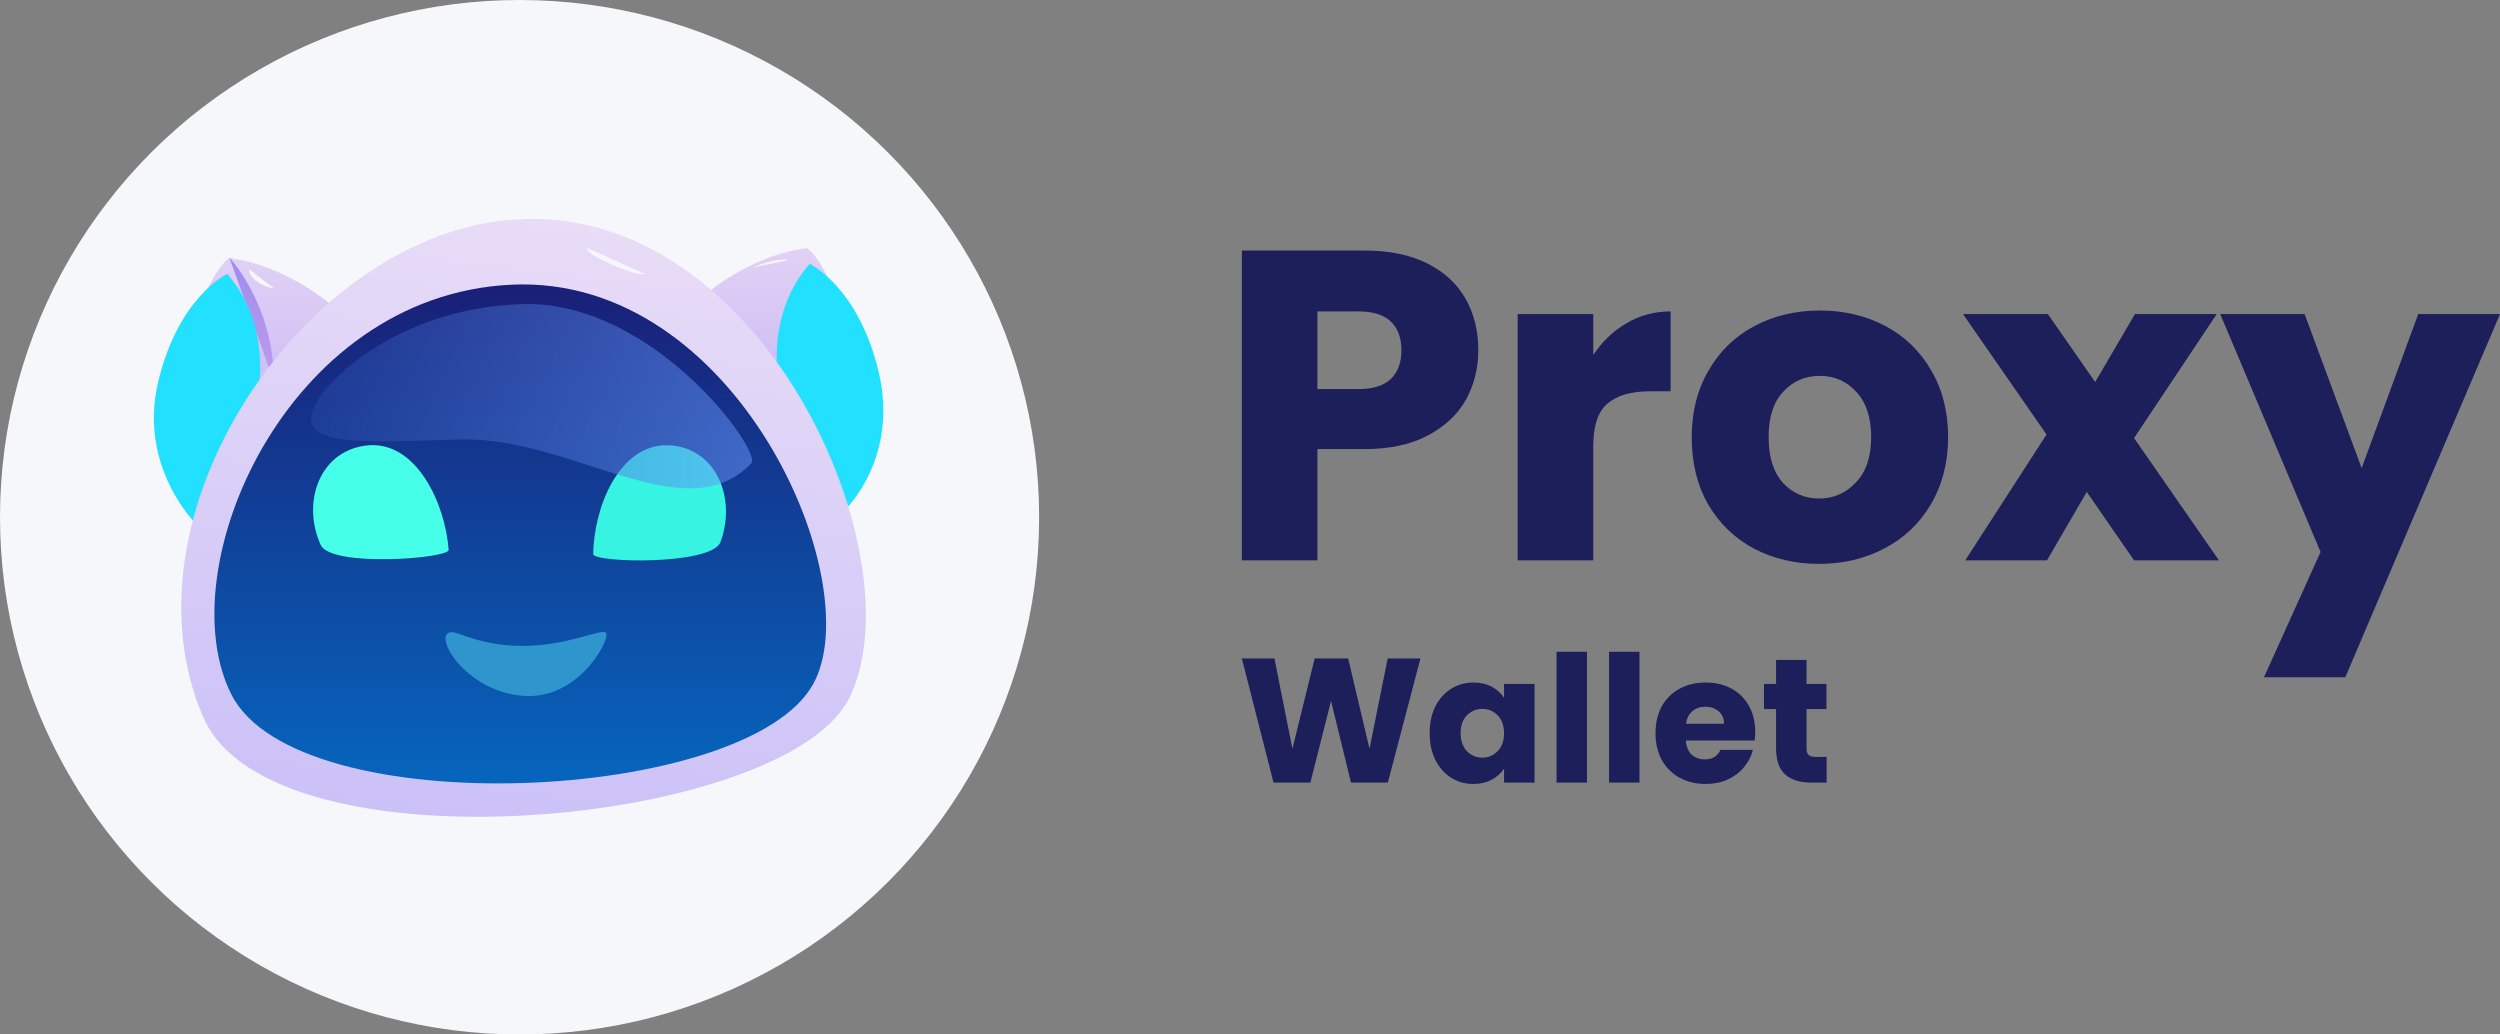 <svg width="58" height="24" viewBox="0 0 58 24" fill="none" xmlns="http://www.w3.org/2000/svg">
<rect x="0" y="0" width="58" height="24" fill="#808080" stroke="none"/>
<path d="M34.297 8.126C34.297 8.542 34.201 8.924 34.01 9.273C33.819 9.614 33.525 9.89 33.128 10.102C32.732 10.313 32.239 10.419 31.651 10.419H30.564V13H28.811V5.812H31.651C32.226 5.812 32.711 5.911 33.108 6.109C33.504 6.307 33.801 6.58 34 6.928C34.198 7.276 34.297 7.675 34.297 8.126ZM31.518 9.027C31.853 9.027 32.103 8.948 32.267 8.791C32.431 8.634 32.513 8.412 32.513 8.126C32.513 7.839 32.431 7.617 32.267 7.46C32.103 7.303 31.853 7.225 31.518 7.225H30.564V9.027H31.518Z" fill="#1C1F5A"/>
<path d="M36.964 8.238C37.169 7.924 37.425 7.679 37.733 7.501C38.04 7.317 38.382 7.225 38.758 7.225V9.078H38.276C37.839 9.078 37.511 9.174 37.292 9.365C37.073 9.549 36.964 9.877 36.964 10.348V13H35.21V7.286H36.964V8.238Z" fill="#1C1F5A"/>
<path d="M42.201 13.082C41.641 13.082 41.135 12.962 40.684 12.723C40.239 12.484 39.887 12.143 39.627 11.699C39.374 11.255 39.248 10.737 39.248 10.143C39.248 9.556 39.378 9.04 39.638 8.597C39.897 8.146 40.253 7.801 40.704 7.563C41.155 7.324 41.661 7.204 42.222 7.204C42.782 7.204 43.288 7.324 43.739 7.563C44.191 7.801 44.546 8.146 44.806 8.597C45.066 9.04 45.196 9.556 45.196 10.143C45.196 10.73 45.062 11.249 44.796 11.699C44.536 12.143 44.177 12.484 43.719 12.723C43.268 12.962 42.762 13.082 42.201 13.082ZM42.201 11.566C42.536 11.566 42.82 11.443 43.052 11.197C43.292 10.952 43.411 10.6 43.411 10.143C43.411 9.685 43.295 9.334 43.063 9.088C42.837 8.842 42.557 8.72 42.222 8.72C41.88 8.72 41.596 8.842 41.371 9.088C41.145 9.327 41.032 9.679 41.032 10.143C41.032 10.6 41.142 10.952 41.36 11.197C41.586 11.443 41.866 11.566 42.201 11.566Z" fill="#1C1F5A"/>
<path d="M49.51 13L48.413 11.412L47.49 13H45.593L47.48 10.081L45.541 7.286H47.51L48.608 8.863L49.531 7.286H51.428L49.51 10.163L51.479 13H49.51Z" fill="#1C1F5A"/>
<path d="M58 7.286L54.411 15.713H52.524L53.837 12.805L51.509 7.286H53.467L54.79 10.86L56.103 7.286H58Z" fill="#1C1F5A"/>
<path d="M32.954 15.277L32.198 18.156H31.343L30.88 16.261L30.401 18.156H29.546L28.811 15.277H29.567L29.984 17.372L30.5 15.277H31.277L31.773 17.372L32.194 15.277H32.954Z" fill="#1C1F5A"/>
<path d="M33.168 17.007C33.168 16.772 33.212 16.566 33.3 16.388C33.391 16.21 33.513 16.074 33.668 15.978C33.822 15.882 33.994 15.835 34.184 15.835C34.346 15.835 34.488 15.867 34.609 15.933C34.733 15.999 34.828 16.085 34.894 16.191V15.867H35.601V18.156H34.894V17.832C34.826 17.938 34.729 18.024 34.605 18.09C34.484 18.156 34.342 18.188 34.18 18.188C33.992 18.188 33.822 18.14 33.668 18.045C33.513 17.946 33.391 17.808 33.3 17.631C33.212 17.45 33.168 17.242 33.168 17.007ZM34.894 17.012C34.894 16.837 34.845 16.698 34.746 16.597C34.649 16.496 34.531 16.446 34.39 16.446C34.25 16.446 34.13 16.496 34.031 16.597C33.935 16.696 33.886 16.832 33.886 17.007C33.886 17.182 33.935 17.322 34.031 17.426C34.13 17.527 34.25 17.577 34.39 17.577C34.531 17.577 34.649 17.527 34.746 17.426C34.845 17.325 34.894 17.186 34.894 17.012Z" fill="#1C1F5A"/>
<path d="M36.818 15.121V18.156H36.112V15.121H36.818Z" fill="#1C1F5A"/>
<path d="M38.036 15.121V18.156H37.33V15.121H38.036Z" fill="#1C1F5A"/>
<path d="M40.721 16.975C40.721 17.04 40.717 17.108 40.709 17.18H39.11C39.121 17.322 39.166 17.431 39.246 17.508C39.329 17.581 39.429 17.618 39.548 17.618C39.724 17.618 39.847 17.545 39.916 17.397H40.667C40.629 17.547 40.559 17.683 40.457 17.803C40.358 17.923 40.232 18.017 40.081 18.086C39.929 18.154 39.76 18.188 39.573 18.188C39.347 18.188 39.146 18.14 38.97 18.045C38.793 17.949 38.656 17.812 38.556 17.635C38.457 17.457 38.408 17.249 38.408 17.012C38.408 16.774 38.456 16.566 38.552 16.388C38.651 16.21 38.789 16.074 38.965 15.978C39.142 15.882 39.344 15.835 39.573 15.835C39.796 15.835 39.994 15.881 40.167 15.974C40.341 16.067 40.476 16.2 40.572 16.372C40.672 16.544 40.721 16.745 40.721 16.975ZM39.998 16.79C39.998 16.67 39.957 16.574 39.874 16.503C39.792 16.432 39.688 16.396 39.564 16.396C39.446 16.396 39.346 16.431 39.263 16.499C39.183 16.567 39.133 16.664 39.114 16.79H39.998Z" fill="#1C1F5A"/>
<path d="M42.378 17.561V18.156H42.019C41.763 18.156 41.563 18.094 41.42 17.971C41.277 17.845 41.205 17.642 41.205 17.36V16.45H40.924V15.867H41.205V15.31H41.912V15.867H42.374V16.45H41.912V17.368C41.912 17.437 41.928 17.486 41.961 17.516C41.994 17.546 42.049 17.561 42.126 17.561H42.378Z" fill="#1C1F5A"/>
<ellipse cx="12.054" cy="12" rx="12.054" ry="12" fill="#F5F7FB"/>
<g clip-path="url(#clip0_941_448)">
<path d="M16.399 6.804C16.399 6.804 17.45 5.906 18.718 5.757C18.718 5.757 19.102 5.94 19.569 7.353C20.019 8.75 19.185 11.526 19.185 11.526L16.399 6.804Z" fill="url(#paint0_linear_941_448)"/>
<path d="M18.05 8.766C18.05 8.766 17.784 7.253 18.785 6.122C18.785 6.122 19.919 6.654 20.386 8.633C20.854 10.612 19.636 11.792 19.636 11.792L18.05 8.766Z" fill="#22E0FF"/>
<path d="M18.267 6.039C18.217 5.973 17.683 6.089 17.467 6.206L18.267 6.039Z" fill="#F5F7FB"/>
<path d="M7.639 7.037C7.639 7.037 6.588 6.139 5.32 5.989C5.32 5.989 4.936 6.172 4.469 7.586C4.018 8.982 4.852 11.759 4.852 11.759L7.639 7.037Z" fill="url(#paint1_linear_941_448)"/>
<path d="M5.32 5.973C5.32 5.973 6.354 7.07 6.354 8.849L5.32 5.973Z" fill="url(#paint2_linear_941_448)"/>
<path d="M6.004 8.999C6.004 8.999 6.271 7.486 5.27 6.355C5.27 6.355 4.135 6.887 3.668 8.866C3.201 10.845 4.552 12.158 4.552 12.158L6.004 8.999Z" fill="#22E0FF"/>
<path d="M6.354 6.688C5.954 6.638 5.737 6.322 5.787 6.255L6.354 6.688Z" fill="#F5F7FB"/>
<path d="M4.719 16.647C6.321 20.322 18.284 19.175 19.719 16.165C21.287 12.856 17.683 4.709 11.96 5.092C7.105 5.391 2.667 11.925 4.719 16.647Z" fill="url(#paint3_linear_941_448)"/>
<path d="M5.37 16.115C6.905 19.141 17.35 18.642 18.868 15.866C20.169 13.505 17.099 6.355 11.86 6.605C6.621 6.854 3.901 13.222 5.37 16.115Z" fill="url(#paint4_linear_941_448)"/>
<path d="M16.716 12.574C16.515 13.122 13.762 13.056 13.762 12.856C13.779 11.759 14.363 10.329 15.464 10.329C16.599 10.346 17.099 11.543 16.716 12.574Z" fill="#37F3E2"/>
<path d="M7.439 12.64C7.672 13.172 10.425 12.956 10.409 12.757C10.325 11.659 9.658 10.263 8.573 10.329C7.422 10.412 6.988 11.643 7.439 12.64Z" fill="#45FFE9"/>
<path d="M10.442 14.669C10.025 14.768 10.893 16.148 12.277 16.148C13.512 16.148 14.213 14.735 14.046 14.669C13.896 14.602 13.145 14.985 12.127 14.985C11.109 14.985 10.626 14.635 10.442 14.669Z" fill="#2F95CD"/>
<path d="M13.629 5.757C13.512 5.89 14.797 6.438 14.964 6.355L13.629 5.757Z" fill="#F5F7FB"/>
<path opacity="0.5" d="M7.222 9.631C7.105 10.346 8.473 10.262 10.642 10.196C13.262 10.113 15.898 12.357 17.433 10.745C17.683 10.479 15.181 6.987 12.144 7.054C9.124 7.137 7.322 8.999 7.222 9.631Z" fill="url(#paint5_linear_941_448)"/>
</g>
<defs>
<linearGradient id="paint0_linear_941_448" x1="18.051" y1="11.52" x2="18.051" y2="5.755" gradientUnits="userSpaceOnUse">
<stop stop-color="#B9ACF4"/>
<stop offset="1" stop-color="#E1D1F5"/>
</linearGradient>
<linearGradient id="paint1_linear_941_448" x1="5.998" y1="11.745" x2="5.998" y2="5.979" gradientUnits="userSpaceOnUse">
<stop stop-color="#B9ACF4"/>
<stop offset="1" stop-color="#E1D1F5"/>
</linearGradient>
<linearGradient id="paint2_linear_941_448" x1="5.843" y1="8.862" x2="5.843" y2="5.979" gradientUnits="userSpaceOnUse">
<stop stop-color="#BE9DEA"/>
<stop offset="1" stop-color="#9E8CEF"/>
</linearGradient>
<linearGradient id="paint3_linear_941_448" x1="11.506" y1="19.133" x2="13.259" y2="5.13" gradientUnits="userSpaceOnUse">
<stop stop-color="#CBC1F7"/>
<stop offset="1" stop-color="#E8DCF7"/>
</linearGradient>
<linearGradient id="paint4_linear_941_448" x1="12.074" y1="18.174" x2="12.074" y2="6.6" gradientUnits="userSpaceOnUse">
<stop stop-color="#0665BD"/>
<stop offset="1" stop-color="#1A1F77"/>
</linearGradient>
<linearGradient id="paint5_linear_941_448" x1="7.209" y1="9.188" x2="17.456" y2="9.188" gradientUnits="userSpaceOnUse">
<stop stop-color="#2548A5"/>
<stop offset="1" stop-color="#6A9BFF"/>
</linearGradient>
<clipPath id="clip0_941_448">
<rect width="16.919" height="13.883" fill="white" transform="translate(3.568 5.058)"/>
</clipPath>
</defs>
</svg>
